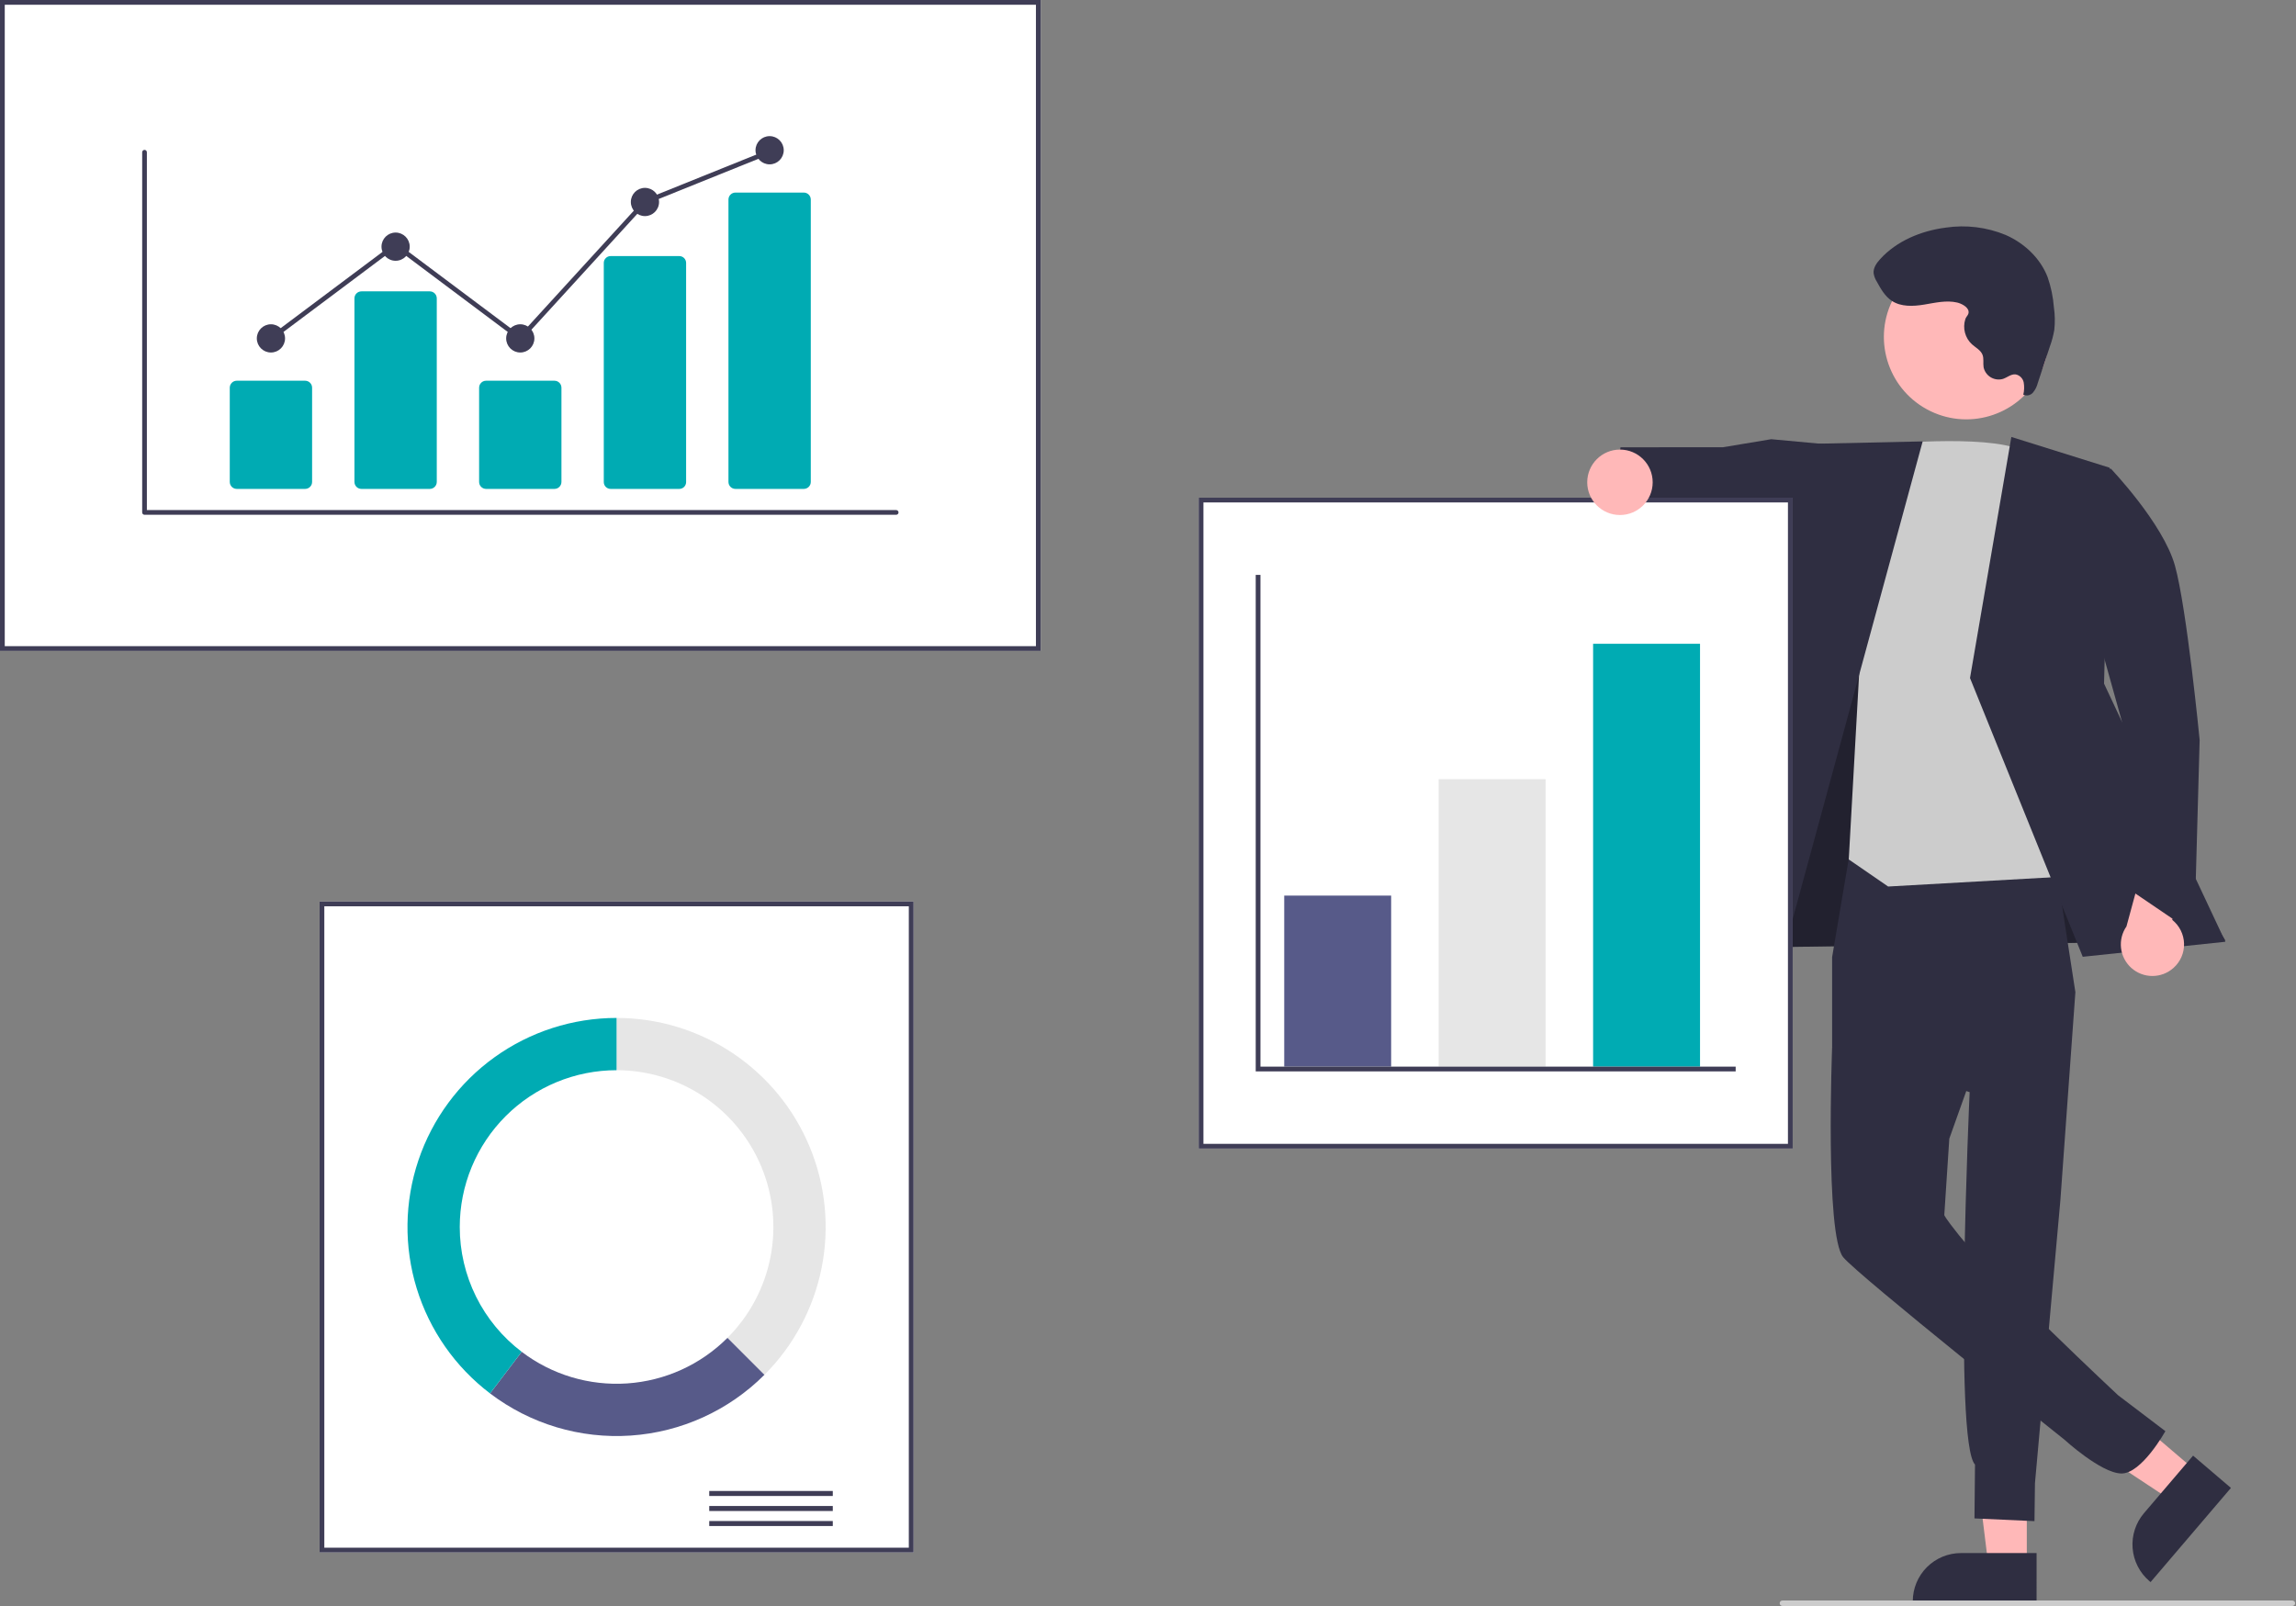 <svg width="486" height="340" viewBox="0 0 486 340" fill="none" xmlns="http://www.w3.org/2000/svg">
<rect x="0" y="0" width="486" height="340" fill="#808080" stroke="none"/>
<g clip-path="url(#clip0_21_2)">
<path d="M429.017 331.453L420.889 331.452L417.022 300.103L429.018 300.104L429.017 331.453Z" fill="#FFB8B8"/>
<path d="M431.089 339.331L404.883 339.33V338.998C404.883 336.293 405.958 333.699 407.87 331.786C409.783 329.873 412.378 328.798 415.083 328.798H415.084L431.09 328.799L431.089 339.331Z" fill="#2F2E41"/>
<path d="M464.887 311.471L459.612 317.654L433.255 300.247L441.041 291.122L464.887 311.471Z" fill="#FFB8B8"/>
<path d="M472.226 315.008L455.215 334.943L454.963 334.728C452.905 332.972 451.629 330.471 451.416 327.774C451.202 325.077 452.069 322.406 453.824 320.348L453.825 320.347L464.215 308.172L472.226 315.008Z" fill="#2F2E41"/>
<path d="M371.308 177.283L368.778 200.616L471.05 199.157L426.448 126.483L390.032 125.175L371.308 177.283Z" fill="#2F2E41"/>
<path opacity="0.28" d="M371.308 177.283L368.778 200.616L471.05 199.157L426.448 126.483L390.032 125.175L371.308 177.283Z" fill="black"/>
<path d="M391.418 181.289L387.808 202.638V221.721L416.919 231.223C416.919 231.223 413.511 305.344 418.054 310.065L417.942 321.461L430.642 322.039L430.745 314.018L436.129 254.068L439.301 210.052L434.159 176.681L391.418 181.289Z" fill="#2F2E41"/>
<path d="M413.972 199.666L387.808 221.721C387.808 221.721 386.277 261.511 390.165 266.178C393.505 270.186 436.944 304.757 436.944 304.757C436.944 304.757 444.665 311.838 448.991 311.951C453.318 312.064 458.35 302.989 458.35 302.989L448.33 295.376C448.33 295.376 422.371 271.146 414.664 261.511C411.553 257.623 411.553 257.234 411.553 257.234L412.615 241.063L423.309 211.051L413.972 199.666Z" fill="#2F2E41"/>
<path d="M386.194 94.025L374.913 92.983L364.681 94.688L343.014 94.695L341.168 110.398L360.941 114.823L365.759 112.462L385.845 120.114L386.194 94.025Z" fill="#2F2E41"/>
<path d="M399.667 93.976C399.667 93.976 423.608 91.733 429.052 96.01C434.496 100.288 446.162 185.061 446.162 185.061L399.667 187.685L391.332 181.95L393.698 139.628L399.667 93.976Z" fill="#CCCCCC"/>
<path d="M406.975 93.448L380.566 94.028L355.945 205.282L375.388 209.56L406.975 93.448Z" fill="#2F2E41"/>
<path d="M425.748 92.508L446.55 99.019L445.369 144.729L471.05 199.38L440.86 202.56L416.997 143.548L425.748 92.508Z" fill="#2F2E41"/>
<path d="M460.051 204.931C460.78 204.289 461.36 203.495 461.749 202.605C462.138 201.714 462.328 200.75 462.304 199.778C462.28 198.807 462.043 197.853 461.61 196.983C461.177 196.113 460.559 195.348 459.799 194.743L463.984 180.144L455.732 175.437L450.112 196.137C449.18 197.481 448.773 199.121 448.969 200.745C449.165 202.369 449.95 203.864 451.175 204.948C452.401 206.032 453.981 206.629 455.617 206.626C457.252 206.623 458.83 206.02 460.051 204.931V204.931Z" fill="#FFB8B8"/>
<path d="M434.496 100.288L446.805 99.22C446.805 99.22 457.855 110.778 460.369 119.727C462.883 128.675 465.605 156.674 465.605 156.674L464.47 197.632L450.082 187.862L449.117 152.632L434.496 100.288Z" fill="#2F2E41"/>
<path d="M431.527 79.701C436.149 71.246 433.041 60.644 424.586 56.022C416.13 51.4 405.529 54.507 400.906 62.962C396.284 71.418 399.392 82.02 407.847 86.642C416.303 91.264 426.904 88.157 431.527 79.701Z" fill="#FFB8B8"/>
<path d="M414.271 64.047C411.982 63.519 409.605 64.105 407.287 64.485C404.968 64.865 402.413 64.99 400.451 63.696C399.003 62.741 398.112 61.16 397.276 59.64C396.927 59.097 396.695 58.487 396.593 57.85C396.495 56.726 397.21 55.7 397.97 54.865C401.498 50.986 406.654 48.864 411.853 48.19C416.141 47.55 420.522 48.086 424.53 49.738C428.477 51.469 431.87 54.639 433.422 58.66C434.136 60.718 434.583 62.859 434.75 65.031C434.984 66.629 435.014 68.251 434.839 69.856C434.63 71.047 434.317 72.217 433.904 73.352L431.334 81.114C431.149 81.847 430.804 82.531 430.323 83.115C430.076 83.401 429.743 83.599 429.374 83.68C429.004 83.761 428.619 83.72 428.275 83.563C428.481 82.72 428.512 81.844 428.367 80.989C428.287 80.562 428.08 80.17 427.775 79.862C427.469 79.553 427.079 79.344 426.653 79.26C425.705 79.159 424.896 79.894 423.997 80.21C423.586 80.332 423.155 80.372 422.728 80.327C422.301 80.282 421.888 80.154 421.511 79.949C421.133 79.745 420.8 79.468 420.53 79.134C420.26 78.801 420.059 78.418 419.937 78.006C419.912 77.923 419.891 77.84 419.873 77.755C419.731 76.867 419.969 75.918 419.633 75.084C419.239 74.108 418.194 73.596 417.409 72.895C416.692 72.234 416.18 71.382 415.931 70.439C415.682 69.497 415.707 68.503 416.004 67.574C416.214 66.928 416.808 66.635 416.689 65.893C416.533 64.919 415.098 64.239 414.271 64.047Z" fill="#2F2E41"/>
<path d="M220.285 137.804H0V0H220.285V137.804Z" fill="white"/>
<path d="M220.285 137.804H0V0H220.285V137.804ZM1.006 136.798H219.279V1.006H1.006V136.798Z" fill="#3F3D56"/>
<path d="M193.378 328.668H67.645V190.864H193.378V328.668Z" fill="white"/>
<path d="M193.378 328.668H67.645V190.864H193.378V328.668ZM68.65 327.662H192.372V191.87H68.65V327.662Z" fill="#3F3D56"/>
<path d="M176.278 315.653H150.126V316.713H176.278V315.653Z" fill="#3F3D56"/>
<path d="M176.278 318.833H150.126V319.894H176.278V318.833Z" fill="#3F3D56"/>
<path d="M176.278 322.014H150.126V323.074H176.278V322.014Z" fill="#3F3D56"/>
<path d="M130.511 215.507V226.572C137.077 226.572 143.494 228.519 148.953 232.166C154.412 235.813 158.666 240.998 161.178 247.063C163.691 253.128 164.348 259.802 163.067 266.241C161.787 272.68 158.625 278.595 153.983 283.237L161.807 291.061C167.996 284.871 172.212 276.985 173.919 268.4C175.627 259.815 174.751 250.916 171.401 242.829C168.051 234.742 162.378 227.829 155.1 222.966C147.822 218.103 139.265 215.507 130.511 215.507Z" fill="#E6E6E6"/>
<path d="M161.807 291.061L153.983 283.237C148.308 288.913 140.768 292.34 132.76 292.883C124.752 293.426 116.818 291.048 110.429 286.19L103.732 295.002C112.252 301.478 122.831 304.647 133.508 303.922C144.186 303.198 154.239 298.629 161.807 291.061Z" fill="#575A89"/>
<path d="M97.318 259.766C97.318 255.407 98.176 251.09 99.844 247.063C101.513 243.036 103.958 239.376 107.04 236.294C110.122 233.212 113.782 230.767 117.809 229.099C121.836 227.431 126.152 226.572 130.511 226.572V215.507C121.247 215.507 112.215 218.415 104.69 223.82C97.166 229.225 91.527 236.856 88.569 245.636C85.611 254.416 85.484 263.903 88.204 272.76C90.924 281.616 96.355 289.396 103.732 295.002L110.429 286.19C106.351 283.097 103.045 279.102 100.771 274.517C98.496 269.933 97.314 264.884 97.318 259.766V259.766Z" fill="#00ABB3"/>
<path d="M379.464 243.169H253.73V105.365H379.464V243.169Z" fill="white"/>
<path d="M379.464 243.169H253.73V105.365H379.464V243.169ZM254.736 242.163H378.458V106.371H254.736V242.163Z" fill="#3F3D56"/>
<path d="M294.468 189.606H271.836V225.818H294.468V189.606Z" fill="#575A89"/>
<path d="M327.159 164.963H304.527V225.818H327.159V164.963Z" fill="#E6E6E6"/>
<path d="M359.849 136.295H337.217V225.818H359.849V136.295Z" fill="#00ABB3"/>
<path d="M367.393 226.824H265.801V121.71H266.806V225.818H367.393V226.824Z" fill="#3F3D56"/>
<path d="M342.9 109.034C346.726 109.034 349.827 105.932 349.827 102.107C349.827 98.281 346.726 95.18 342.9 95.18C339.074 95.18 335.973 98.281 335.973 102.107C335.973 105.932 339.074 109.034 342.9 109.034Z" fill="#FFB8B8"/>
<path d="M485.23 340H377.285C377.132 340 376.985 339.939 376.877 339.831C376.768 339.723 376.707 339.576 376.707 339.423C376.707 339.27 376.768 339.123 376.877 339.015C376.985 338.906 377.132 338.845 377.285 338.845H485.23C485.383 338.845 485.53 338.906 485.639 339.015C485.747 339.123 485.808 339.27 485.808 339.423C485.808 339.576 485.747 339.723 485.639 339.831C485.53 339.939 485.383 340 485.23 340Z" fill="#CCCCCC"/>
<path d="M189.693 108.984H30.592C30.46 108.984 30.334 108.931 30.24 108.838C30.147 108.745 30.095 108.618 30.095 108.486V32.229C30.095 32.097 30.147 31.97 30.24 31.877C30.334 31.784 30.46 31.731 30.592 31.731C30.724 31.731 30.851 31.784 30.944 31.877C31.038 31.97 31.09 32.097 31.09 32.229V107.988H189.693C189.758 107.988 189.823 108.001 189.884 108.025C189.945 108.05 190 108.087 190.046 108.133C190.092 108.18 190.129 108.235 190.154 108.295C190.18 108.356 190.192 108.42 190.192 108.486C190.192 108.552 190.18 108.616 190.154 108.677C190.129 108.737 190.092 108.792 190.046 108.839C190 108.885 189.945 108.922 189.884 108.946C189.823 108.971 189.758 108.984 189.693 108.984V108.984Z" fill="#3F3D56"/>
<path d="M64.585 103.507H50.114C49.723 103.506 49.347 103.351 49.07 103.074C48.793 102.796 48.637 102.421 48.636 102.029V82.081C48.637 81.689 48.793 81.313 49.07 81.036C49.347 80.759 49.723 80.603 50.114 80.603H64.585C64.977 80.603 65.353 80.759 65.63 81.036C65.907 81.313 66.063 81.689 66.063 82.081V102.029C66.063 102.421 65.907 102.796 65.63 103.074C65.353 103.351 64.977 103.506 64.585 103.507V103.507Z" fill="#00ABB3"/>
<path d="M90.975 103.507H76.504C76.112 103.506 75.736 103.351 75.459 103.074C75.182 102.796 75.026 102.421 75.026 102.029V63.16C75.026 62.768 75.182 62.393 75.459 62.116C75.736 61.839 76.112 61.683 76.504 61.682H90.975C91.366 61.683 91.742 61.839 92.019 62.116C92.296 62.393 92.452 62.768 92.453 63.16V102.029C92.452 102.421 92.296 102.796 92.019 103.074C91.742 103.351 91.366 103.506 90.975 103.507V103.507Z" fill="#00ABB3"/>
<path d="M117.364 103.507H102.893C102.501 103.506 102.126 103.351 101.848 103.074C101.571 102.796 101.415 102.421 101.415 102.029V82.081C101.415 81.689 101.571 81.313 101.848 81.036C102.126 80.759 102.501 80.603 102.893 80.603H117.364C117.756 80.603 118.131 80.759 118.408 81.036C118.686 81.313 118.841 81.689 118.842 82.081V102.029C118.841 102.421 118.686 102.796 118.408 103.074C118.131 103.351 117.756 103.506 117.364 103.507V103.507Z" fill="#00ABB3"/>
<path d="M143.753 103.507H129.282C128.899 103.515 128.529 103.371 128.252 103.107C127.975 102.842 127.814 102.479 127.804 102.096V55.625C127.814 55.242 127.975 54.878 128.252 54.614C128.529 54.349 128.899 54.205 129.282 54.214H143.753C144.136 54.205 144.507 54.349 144.784 54.614C145.061 54.878 145.222 55.242 145.231 55.625V102.096C145.222 102.479 145.061 102.842 144.784 103.107C144.507 103.371 144.136 103.515 143.753 103.507V103.507Z" fill="#00ABB3"/>
<path d="M170.143 103.507H155.672C155.28 103.506 154.904 103.351 154.627 103.074C154.35 102.796 154.194 102.421 154.194 102.029V42.248C154.194 41.856 154.35 41.48 154.627 41.203C154.904 40.926 155.28 40.77 155.672 40.77H170.143C170.534 40.77 170.91 40.926 171.187 41.203C171.464 41.48 171.62 41.856 171.621 42.248V102.029C171.62 102.421 171.464 102.796 171.187 103.074C170.91 103.351 170.534 103.506 170.143 103.507V103.507Z" fill="#00ABB3"/>
<path d="M57.35 74.628C59 74.628 60.337 73.29 60.337 71.641C60.337 69.991 59 68.653 57.35 68.653C55.7 68.653 54.362 69.991 54.362 71.641C54.362 73.29 55.7 74.628 57.35 74.628Z" fill="#3F3D56"/>
<path d="M83.739 55.209C85.389 55.209 86.727 53.872 86.727 52.222C86.727 50.572 85.389 49.234 83.739 49.234C82.089 49.234 80.752 50.572 80.752 52.222C80.752 53.872 82.089 55.209 83.739 55.209Z" fill="#3F3D56"/>
<path d="M110.128 74.628C111.778 74.628 113.116 73.29 113.116 71.641C113.116 69.991 111.778 68.653 110.128 68.653C108.479 68.653 107.141 69.991 107.141 71.641C107.141 73.29 108.479 74.628 110.128 74.628Z" fill="#3F3D56"/>
<path d="M136.518 45.749C138.168 45.749 139.505 44.411 139.505 42.762C139.505 41.112 138.168 39.774 136.518 39.774C134.868 39.774 133.53 41.112 133.53 42.762C133.53 44.411 134.868 45.749 136.518 45.749Z" fill="#3F3D56"/>
<path d="M162.907 34.795C164.557 34.795 165.895 33.458 165.895 31.808C165.895 30.158 164.557 28.82 162.907 28.82C161.257 28.82 159.92 30.158 159.92 31.808C159.92 33.458 161.257 34.795 162.907 34.795Z" fill="#3F3D56"/>
<path d="M110.191 72.31L83.739 52.497L57.648 72.039L57.051 71.242L83.739 51.252L110.065 70.971L136.227 42.342L136.332 42.3L162.721 31.667L163.093 32.591L136.809 43.181L110.191 72.31Z" fill="#3F3D56"/>
</g>
<defs>
<clipPath id="clip0_21_2">
<rect width="485.808" height="340" fill="white"/>
</clipPath>
</defs>
</svg>
